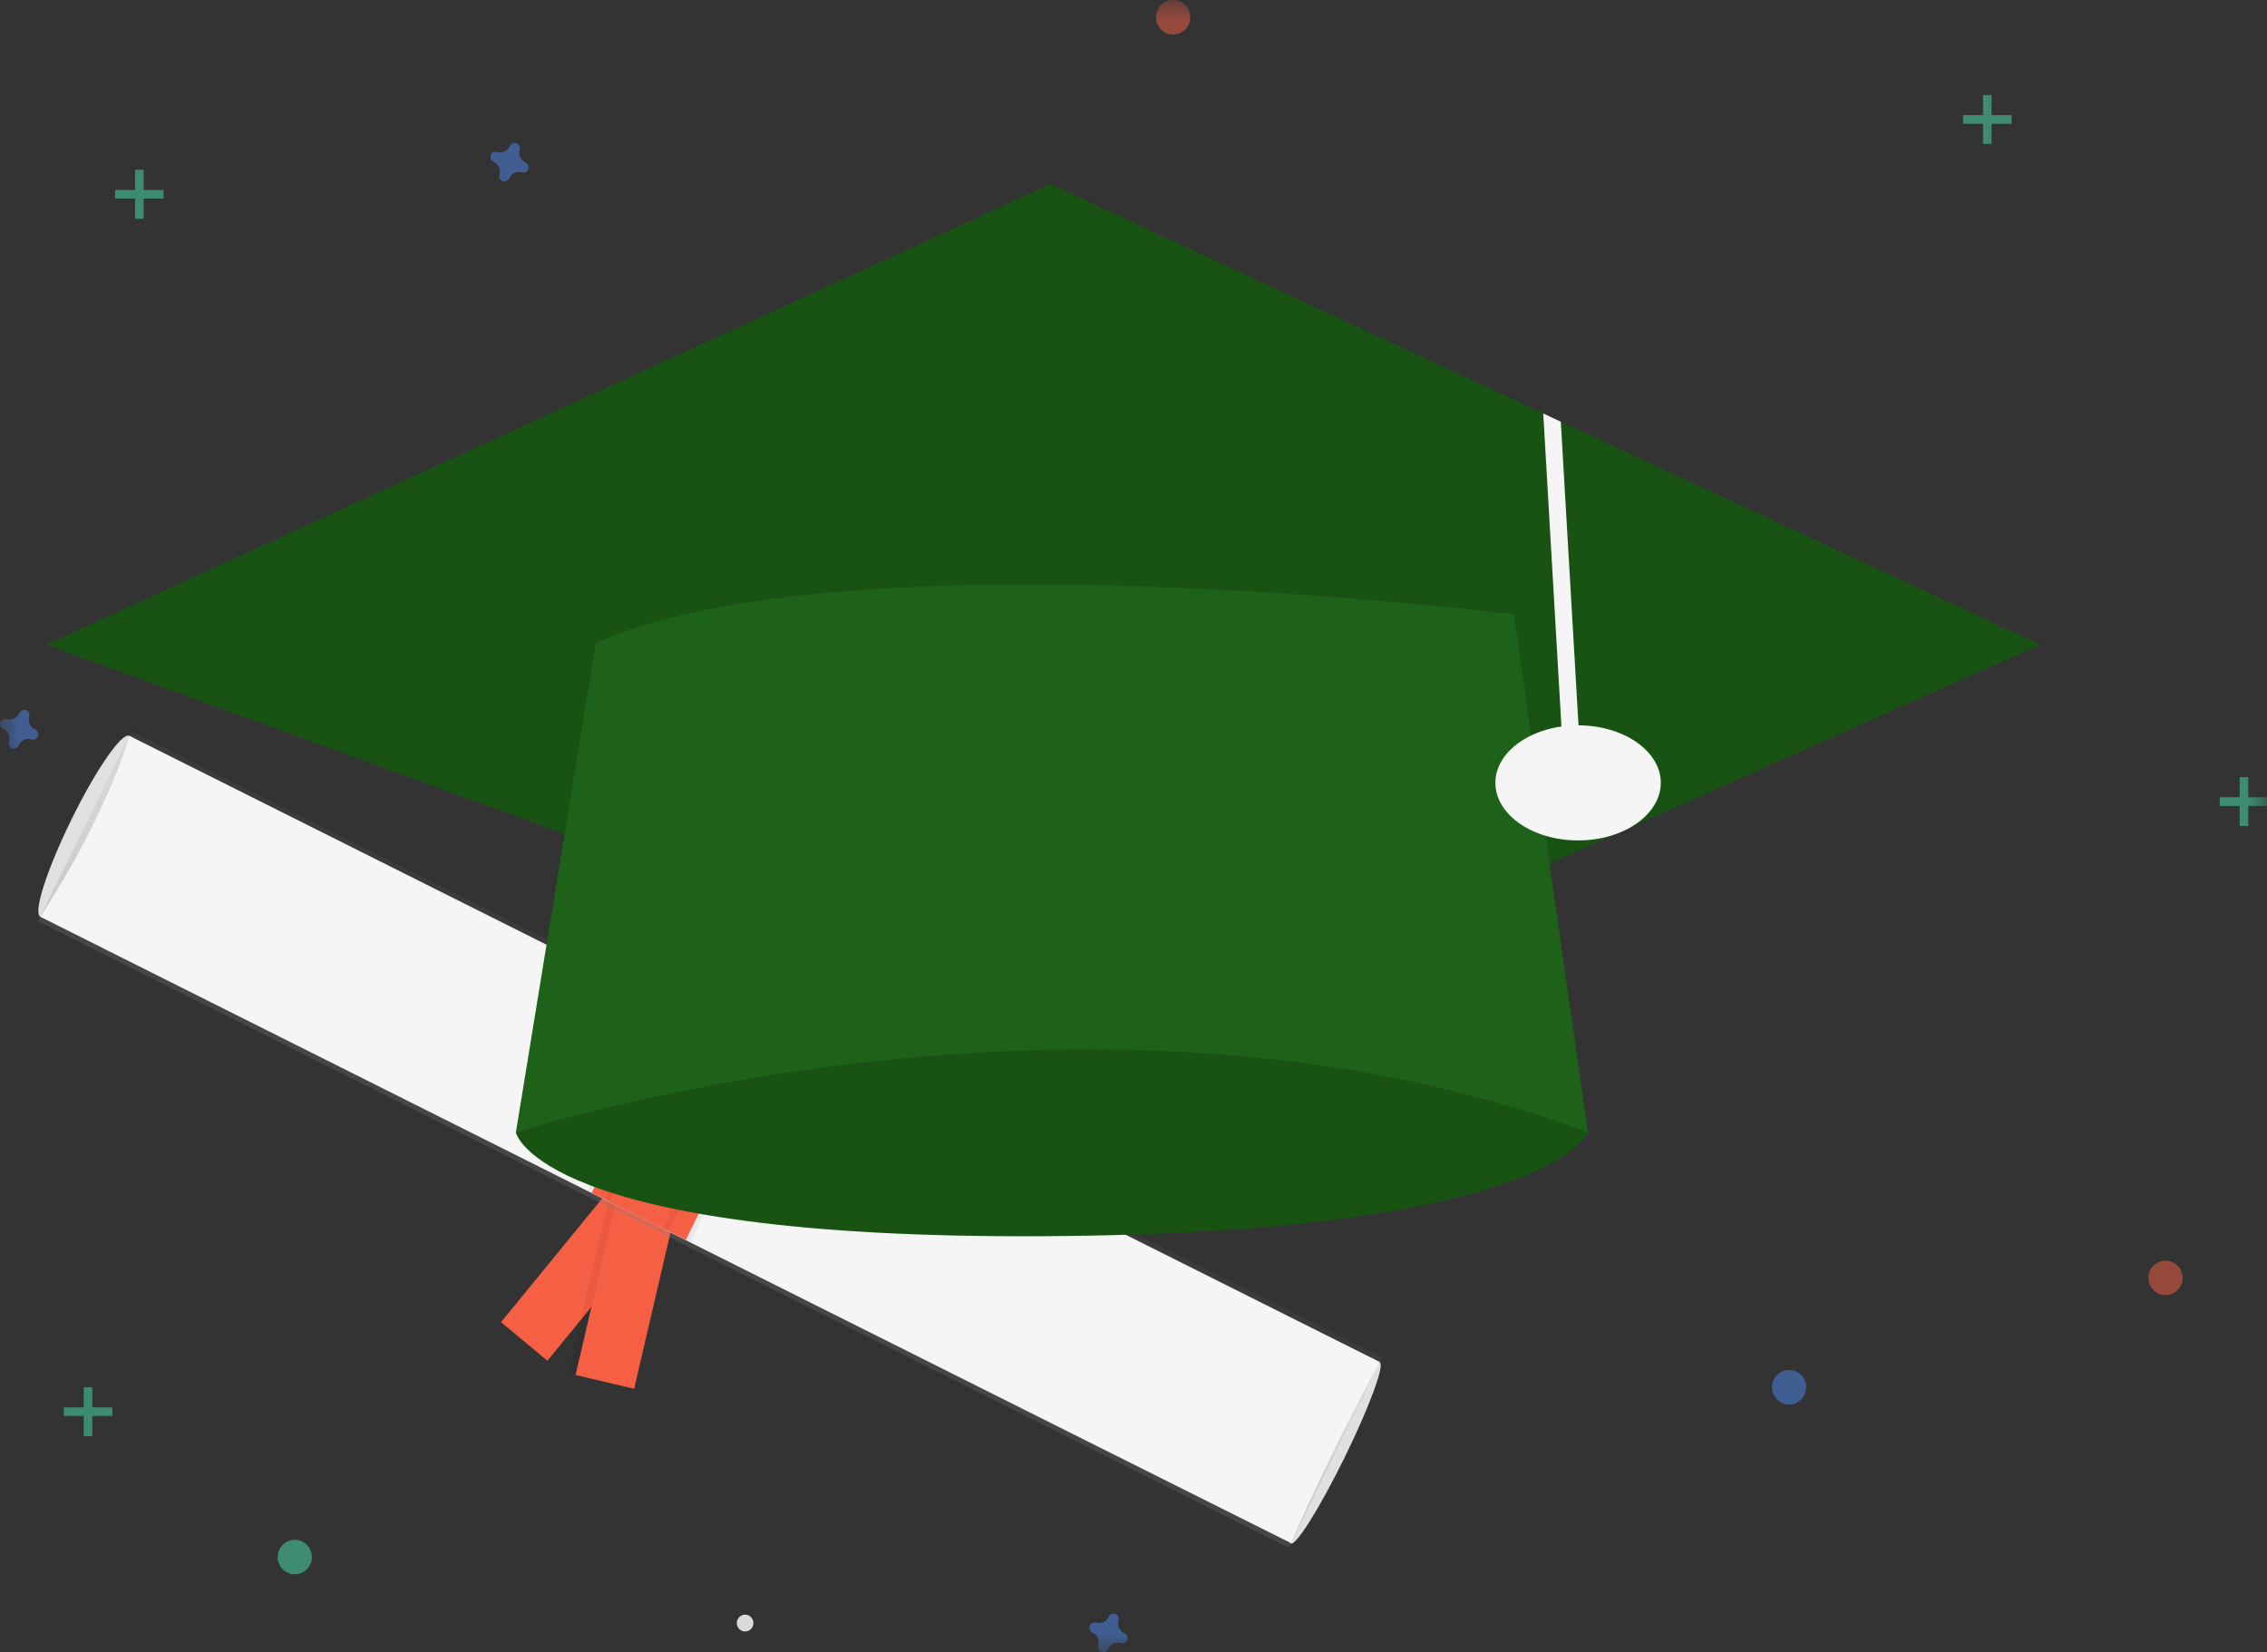 <?xml version="1.0" encoding="UTF-8"?>
<svg xmlns="http://www.w3.org/2000/svg" xmlns:xlink="http://www.w3.org/1999/xlink" width="59pt" height="43pt" viewBox="0 0 59 43" version="1.1">
<rect x="0" y="0" width="59" height="43" fill="#333333" stroke="none"/>
<defs>
<filter id="alpha" filterUnits="objectBoundingBox" x="0%" y="0%" width="100%" height="100%">
  <feColorMatrix type="matrix" in="SourceGraphic" values="0 0 0 0 1 0 0 0 0 1 0 0 0 0 1 0 0 0 1 0"/>
</filter>
<mask id="mask0">
  <g filter="url(#alpha)">
<rect x="0" y="0" width="59" height="43" style="fill:rgb(0%,0%,0%);fill-opacity:0.051;stroke:none;"/>
  </g>
</mask>
<clipPath id="clip1">
  <rect x="0" y="0" width="59" height="43"/>
</clipPath>
<g id="surface5" clip-path="url(#clip1)">
<path style=" stroke:none;fill-rule:nonzero;fill:rgb(0%,0%,0%);fill-opacity:1;" d="M 16.504 36.148 L 14.793 35.742 L 15.984 30.625 L 17.695 31.031 Z M 16.504 36.148 "/>
</g>
<linearGradient id="linear0" gradientUnits="userSpaceOnUse" x1="-450.79" y1="2803.047" x2="-450.79" y2="2729.348" gradientTransform="matrix(0.066,0.033,-0.033,0.067,139.695,-140.964)">
<stop offset="0" style="stop-color:rgb(50.196%,50.196%,50.196%);stop-opacity:0.251;"/>
<stop offset="0.535" style="stop-color:rgb(50.196%,50.196%,50.196%);stop-opacity:0.122;"/>
<stop offset="1" style="stop-color:rgb(50.196%,50.196%,50.196%);stop-opacity:0.102;"/>
</linearGradient>
<mask id="mask1">
  <g filter="url(#alpha)">
<rect x="0" y="0" width="59" height="43" style="fill:rgb(0%,0%,0%);fill-opacity:0.051;stroke:none;"/>
  </g>
</mask>
<clipPath id="clip2">
  <rect x="0" y="0" width="59" height="43"/>
</clipPath>
<g id="surface8" clip-path="url(#clip2)">
<path style=" stroke:none;fill-rule:nonzero;fill:rgb(0%,0%,0%);fill-opacity:1;" d="M 17.598 26.281 L 20.281 27.625 L 17.965 32.332 L 15.281 30.988 Z M 17.598 26.281 "/>
</g>
<mask id="mask2">
  <g filter="url(#alpha)">
<rect x="0" y="0" width="59" height="43" style="fill:rgb(0%,0%,0%);fill-opacity:0.051;stroke:none;"/>
  </g>
</mask>
<clipPath id="clip3">
  <rect x="0" y="0" width="59" height="43"/>
</clipPath>
<g id="surface11" clip-path="url(#clip3)">
<path style=" stroke:none;fill-rule:nonzero;fill:rgb(0%,0%,0%);fill-opacity:1;" d="M 18.066 26.512 L 19.699 27.332 L 17.383 32.043 L 15.75 31.223 Z M 18.066 26.512 "/>
</g>
<mask id="mask3">
  <g filter="url(#alpha)">
<rect x="0" y="0" width="59" height="43" style="fill:rgb(0%,0%,0%);fill-opacity:0.502;stroke:none;"/>
  </g>
</mask>
<clipPath id="clip4">
  <rect x="0" y="0" width="59" height="43"/>
</clipPath>
<g id="surface14" clip-path="url(#clip4)">
<path style=" stroke:none;fill-rule:nonzero;fill:rgb(27.843%,90.196%,69.412%);fill-opacity:1;" d="M 2.18 36.109 L 2.402 36.109 L 2.402 37.383 L 2.18 37.383 Z M 2.18 36.109 "/>
<path style=" stroke:none;fill-rule:nonzero;fill:rgb(27.843%,90.196%,69.412%);fill-opacity:1;" d="M 2.922 36.633 L 2.922 36.855 L 1.66 36.855 L 1.66 36.633 Z M 2.922 36.633 "/>
</g>
<mask id="mask4">
  <g filter="url(#alpha)">
<rect x="0" y="0" width="59" height="43" style="fill:rgb(0%,0%,0%);fill-opacity:0.502;stroke:none;"/>
  </g>
</mask>
<clipPath id="clip5">
  <rect x="0" y="0" width="59" height="43"/>
</clipPath>
<g id="surface17" clip-path="url(#clip5)">
<path style=" stroke:none;fill-rule:nonzero;fill:rgb(27.843%,90.196%,69.412%);fill-opacity:1;" d="M 58.289 20.227 L 58.512 20.227 L 58.512 21.5 L 58.289 21.5 Z M 58.289 20.227 "/>
<path style=" stroke:none;fill-rule:nonzero;fill:rgb(27.843%,90.196%,69.412%);fill-opacity:1;" d="M 59.027 20.75 L 59.027 20.977 L 57.77 20.977 L 57.77 20.75 Z M 59.027 20.75 "/>
</g>
<mask id="mask5">
  <g filter="url(#alpha)">
<rect x="0" y="0" width="59" height="43" style="fill:rgb(0%,0%,0%);fill-opacity:0.502;stroke:none;"/>
  </g>
</mask>
<clipPath id="clip6">
  <rect x="0" y="0" width="59" height="43"/>
</clipPath>
<g id="surface20" clip-path="url(#clip6)">
<path style=" stroke:none;fill-rule:nonzero;fill:rgb(27.843%,90.196%,69.412%);fill-opacity:1;" d="M 3.516 4.418 L 3.738 4.418 L 3.738 5.695 L 3.516 5.695 Z M 3.516 4.418 "/>
<path style=" stroke:none;fill-rule:nonzero;fill:rgb(27.843%,90.196%,69.412%);fill-opacity:1;" d="M 4.258 4.945 L 4.258 5.168 L 2.996 5.168 L 2.996 4.945 Z M 4.258 4.945 "/>
</g>
<mask id="mask6">
  <g filter="url(#alpha)">
<rect x="0" y="0" width="59" height="43" style="fill:rgb(0%,0%,0%);fill-opacity:0.502;stroke:none;"/>
  </g>
</mask>
<clipPath id="clip7">
  <rect x="0" y="0" width="59" height="43"/>
</clipPath>
<g id="surface23" clip-path="url(#clip7)">
<path style=" stroke:none;fill-rule:nonzero;fill:rgb(27.843%,90.196%,69.412%);fill-opacity:1;" d="M 51.609 2.473 L 51.832 2.473 L 51.832 3.746 L 51.609 3.746 Z M 51.609 2.473 "/>
<path style=" stroke:none;fill-rule:nonzero;fill:rgb(27.843%,90.196%,69.412%);fill-opacity:1;" d="M 52.352 2.996 L 52.352 3.223 L 51.09 3.223 L 51.09 2.996 Z M 52.352 2.996 "/>
</g>
<mask id="mask7">
  <g filter="url(#alpha)">
<rect x="0" y="0" width="59" height="43" style="fill:rgb(0%,0%,0%);fill-opacity:0.502;stroke:none;"/>
  </g>
</mask>
<clipPath id="clip8">
  <rect x="0" y="0" width="59" height="43"/>
</clipPath>
<g id="surface26" clip-path="url(#clip8)">
<path style=" stroke:none;fill-rule:nonzero;fill:rgb(30.196%,54.118%,94.118%);fill-opacity:1;" d="M 0.91 18.988 C 0.785 18.93 0.719 18.789 0.762 18.656 C 0.762 18.645 0.766 18.633 0.766 18.625 C 0.77 18.562 0.734 18.508 0.676 18.484 C 0.621 18.465 0.559 18.484 0.52 18.531 C 0.516 18.539 0.508 18.551 0.504 18.559 C 0.449 18.688 0.309 18.754 0.176 18.715 C 0.164 18.711 0.156 18.707 0.145 18.707 C 0.086 18.703 0.031 18.738 0.008 18.797 C -0.012 18.855 0.008 18.918 0.055 18.953 C 0.062 18.961 0.07 18.965 0.082 18.969 C 0.207 19.027 0.273 19.168 0.234 19.305 C 0.23 19.312 0.227 19.324 0.227 19.332 C 0.223 19.395 0.262 19.449 0.316 19.473 C 0.375 19.492 0.438 19.473 0.473 19.426 C 0.48 19.418 0.484 19.406 0.488 19.398 C 0.543 19.27 0.684 19.203 0.816 19.246 C 0.828 19.246 0.84 19.25 0.848 19.25 C 0.91 19.254 0.965 19.219 0.984 19.16 C 1.004 19.102 0.988 19.039 0.938 19.004 C 0.93 18.996 0.922 18.992 0.91 18.988 Z M 0.91 18.988 "/>
</g>
<mask id="mask8">
  <g filter="url(#alpha)">
<rect x="0" y="0" width="59" height="43" style="fill:rgb(0%,0%,0%);fill-opacity:0.502;stroke:none;"/>
  </g>
</mask>
<clipPath id="clip9">
  <rect x="0" y="0" width="59" height="43"/>
</clipPath>
<g id="surface29" clip-path="url(#clip9)">
<path style=" stroke:none;fill-rule:nonzero;fill:rgb(30.196%,54.118%,94.118%);fill-opacity:1;" d="M 13.676 4.23 C 13.551 4.172 13.484 4.031 13.523 3.898 C 13.527 3.887 13.531 3.875 13.531 3.867 C 13.535 3.805 13.5 3.75 13.441 3.727 C 13.387 3.707 13.32 3.727 13.285 3.773 C 13.277 3.781 13.273 3.793 13.27 3.801 C 13.215 3.93 13.074 3.996 12.941 3.957 C 12.93 3.953 12.922 3.949 12.91 3.949 C 12.852 3.945 12.793 3.98 12.773 4.039 C 12.754 4.098 12.77 4.16 12.82 4.195 C 12.828 4.203 12.836 4.207 12.848 4.211 C 12.973 4.27 13.039 4.41 13 4.547 C 12.996 4.555 12.992 4.566 12.992 4.574 C 12.988 4.637 13.023 4.691 13.082 4.715 C 13.137 4.734 13.203 4.715 13.238 4.668 C 13.246 4.66 13.25 4.648 13.254 4.641 C 13.309 4.512 13.449 4.445 13.582 4.488 C 13.594 4.488 13.602 4.492 13.613 4.492 C 13.672 4.496 13.73 4.461 13.75 4.402 C 13.77 4.344 13.75 4.281 13.703 4.246 C 13.695 4.238 13.688 4.234 13.676 4.23 Z M 13.676 4.23 "/>
</g>
<mask id="mask9">
  <g filter="url(#alpha)">
<rect x="0" y="0" width="59" height="43" style="fill:rgb(0%,0%,0%);fill-opacity:0.502;stroke:none;"/>
  </g>
</mask>
<clipPath id="clip10">
  <rect x="0" y="0" width="59" height="43"/>
</clipPath>
<g id="surface32" clip-path="url(#clip10)">
<path style=" stroke:none;fill-rule:nonzero;fill:rgb(30.196%,54.118%,94.118%);fill-opacity:1;" d="M 29.262 42.512 C 29.133 42.453 29.07 42.312 29.109 42.176 C 29.113 42.168 29.113 42.156 29.117 42.148 C 29.121 42.086 29.082 42.031 29.027 42.008 C 28.969 41.988 28.906 42.008 28.871 42.055 C 28.863 42.062 28.859 42.074 28.855 42.082 C 28.801 42.211 28.656 42.277 28.523 42.234 C 28.516 42.23 28.504 42.23 28.496 42.23 C 28.434 42.227 28.379 42.262 28.359 42.32 C 28.336 42.375 28.355 42.441 28.406 42.477 C 28.414 42.484 28.422 42.488 28.43 42.492 C 28.559 42.547 28.625 42.691 28.582 42.824 C 28.582 42.836 28.578 42.848 28.578 42.855 C 28.574 42.918 28.609 42.973 28.668 42.992 C 28.723 43.016 28.785 42.996 28.824 42.949 C 28.828 42.938 28.836 42.93 28.84 42.922 C 28.895 42.793 29.035 42.727 29.168 42.766 C 29.176 42.77 29.188 42.773 29.199 42.773 C 29.258 42.777 29.312 42.738 29.336 42.684 C 29.355 42.625 29.336 42.562 29.289 42.523 C 29.281 42.52 29.27 42.516 29.262 42.512 Z M 29.262 42.512 "/>
</g>
<mask id="mask10">
  <g filter="url(#alpha)">
<rect x="0" y="0" width="59" height="43" style="fill:rgb(0%,0%,0%);fill-opacity:0.502;stroke:none;"/>
  </g>
</mask>
<clipPath id="clip11">
  <rect x="0" y="0" width="59" height="43"/>
</clipPath>
<g id="surface35" clip-path="url(#clip11)">
<path style=" stroke:none;fill-rule:nonzero;fill:rgb(96.078%,37.255%,26.667%);fill-opacity:1;" d="M 56.805 33.262 C 56.805 33.508 56.602 33.711 56.359 33.711 C 56.113 33.711 55.914 33.508 55.914 33.262 C 55.914 33.012 56.113 32.812 56.359 32.812 C 56.602 32.812 56.805 33.012 56.805 33.262 Z M 56.805 33.262 "/>
</g>
<mask id="mask11">
  <g filter="url(#alpha)">
<rect x="0" y="0" width="59" height="43" style="fill:rgb(0%,0%,0%);fill-opacity:0.502;stroke:none;"/>
  </g>
</mask>
<clipPath id="clip12">
  <rect x="0" y="0" width="59" height="43"/>
</clipPath>
<g id="surface38" clip-path="url(#clip12)">
<path style=" stroke:none;fill-rule:nonzero;fill:rgb(30.196%,54.118%,94.118%);fill-opacity:1;" d="M 47.008 36.109 C 47.008 36.355 46.809 36.559 46.562 36.559 C 46.316 36.559 46.117 36.355 46.117 36.109 C 46.117 35.859 46.316 35.66 46.562 35.66 C 46.809 35.66 47.008 35.859 47.008 36.109 Z M 47.008 36.109 "/>
</g>
<mask id="mask12">
  <g filter="url(#alpha)">
<rect x="0" y="0" width="59" height="43" style="fill:rgb(0%,0%,0%);fill-opacity:0.502;stroke:none;"/>
  </g>
</mask>
<clipPath id="clip13">
  <rect x="0" y="0" width="59" height="43"/>
</clipPath>
<g id="surface41" clip-path="url(#clip13)">
<path style=" stroke:none;fill-rule:nonzero;fill:rgb(27.843%,90.196%,69.412%);fill-opacity:1;" d="M 8.117 40.527 C 8.117 40.777 7.918 40.977 7.672 40.977 C 7.426 40.977 7.227 40.777 7.227 40.527 C 7.227 40.281 7.426 40.078 7.672 40.078 C 7.918 40.078 8.117 40.281 8.117 40.527 Z M 8.117 40.527 "/>
</g>
<mask id="mask13">
  <g filter="url(#alpha)">
<rect x="0" y="0" width="59" height="43" style="fill:rgb(0%,0%,0%);fill-opacity:0.502;stroke:none;"/>
  </g>
</mask>
<clipPath id="clip14">
  <rect x="0" y="0" width="59" height="43"/>
</clipPath>
<g id="surface44" clip-path="url(#clip14)">
<path style=" stroke:none;fill-rule:nonzero;fill:rgb(96.078%,37.255%,26.667%);fill-opacity:1;" d="M 30.977 0.449 C 30.977 0.699 30.777 0.898 30.531 0.898 C 30.285 0.898 30.086 0.699 30.086 0.449 C 30.086 0.203 30.285 0 30.531 0 C 30.777 0 30.977 0.203 30.977 0.449 Z M 30.977 0.449 "/>
</g>
<mask id="mask14">
  <g filter="url(#alpha)">
<rect x="0" y="0" width="59" height="43" style="fill:rgb(0%,0%,0%);fill-opacity:0.149;stroke:none;"/>
  </g>
</mask>
<clipPath id="clip15">
  <rect x="0" y="0" width="59" height="43"/>
</clipPath>
<g id="surface47" clip-path="url(#clip15)">
<path style=" stroke:none;fill-rule:nonzero;fill:rgb(0%,0%,0%);fill-opacity:1;" d="M 15.207 26.781 L 13.426 29.477 C 13.426 29.477 14.02 32.25 27.156 32.176 C 40.289 32.102 41.328 29.477 41.328 29.477 L 38.879 25.883 L 31.383 20.715 Z M 15.207 26.781 "/>
</g>
<mask id="mask15">
  <g filter="url(#alpha)">
<rect x="0" y="0" width="59" height="43" style="fill:rgb(0%,0%,0%);fill-opacity:0.149;stroke:none;"/>
  </g>
</mask>
<clipPath id="clip16">
  <rect x="0" y="0" width="59" height="43"/>
</clipPath>
<g id="surface50" clip-path="url(#clip16)">
<path style=" stroke:none;fill-rule:nonzero;fill:rgb(0%,0%,0%);fill-opacity:1;" d="M 53.094 16.781 L 29.715 27.195 L 1.215 16.781 L 27.34 4.793 L 40.164 10.762 L 40.621 10.977 Z M 53.094 16.781 "/>
</g>
</defs>
<g id="surface1">
<path style=" stroke:none;fill-rule:nonzero;fill:rgb(87.843%,87.843%,87.843%);fill-opacity:1;" d="M 3.367 19.152 C 3.172 19.055 2.496 20.031 1.859 21.332 C 1.219 22.633 0.855 23.766 1.051 23.863 C 1.242 23.957 1.918 22.984 2.559 21.684 C 3.199 20.383 3.559 19.25 3.367 19.152 Z M 3.367 19.152 "/>
<path style=" stroke:none;fill-rule:nonzero;fill:rgb(87.843%,87.843%,87.843%);fill-opacity:1;" d="M 35.91 35.465 C 35.777 35.402 35.152 36.402 34.516 37.703 C 33.875 39.004 33.465 40.109 33.594 40.176 C 33.727 40.242 34.352 39.242 34.992 37.941 C 35.629 36.641 36.043 35.531 35.91 35.465 Z M 35.91 35.465 "/>
<path style=" stroke:none;fill-rule:nonzero;fill:rgb(96.078%,37.255%,26.667%);fill-opacity:1;" d="M 16.355 30.359 L 17.562 31.367 L 14.246 35.418 L 13.039 34.414 Z M 16.355 30.359 "/>
<use xlink:href="#surface5" mask="url(#mask0)"/>
<path style=" stroke:none;fill-rule:nonzero;fill:rgb(96.078%,37.255%,26.667%);fill-opacity:1;" d="M 16.504 36.148 L 14.98 35.789 L 16.172 30.672 L 17.695 31.031 Z M 16.504 36.148 "/>
<path style=" stroke:none;fill-rule:nonzero;fill:url(#linear0);" d="M 0.992 23.98 L 3.422 19.035 L 35.969 35.336 L 33.539 40.281 Z M 0.992 23.98 "/>
<path style=" stroke:none;fill-rule:nonzero;fill:rgb(96.078%,96.078%,96.078%);fill-opacity:1;" d="M 33.598 40.164 C 32.961 39.855 0.582 23.629 1.051 23.863 C 2.848 21.094 3.367 19.152 3.367 19.152 L 35.914 35.453 C 35.914 35.453 34.77 37.477 33.598 40.164 Z M 33.598 40.164 "/>
<use xlink:href="#surface8" mask="url(#mask1)"/>
<path style=" stroke:none;fill-rule:nonzero;fill:rgb(96.078%,37.255%,26.667%);fill-opacity:1;" d="M 17.715 26.34 L 20.164 27.566 L 17.848 32.273 L 15.398 31.047 Z M 17.715 26.34 "/>
<use xlink:href="#surface11" mask="url(#mask2)"/>
<path style=" stroke:none;fill-rule:nonzero;fill:rgb(96.078%,37.255%,26.667%);fill-opacity:1;" d="M 18.18 26.57 L 19.582 27.273 L 17.266 31.984 L 15.867 31.281 Z M 18.18 26.57 "/>
<path style=" stroke:none;fill-rule:nonzero;fill:rgb(85.882%,85.882%,85.882%);fill-opacity:1;" d="M 19.609 42.246 C 19.609 42.367 19.512 42.465 19.391 42.465 C 19.273 42.465 19.176 42.367 19.176 42.246 C 19.176 42.125 19.273 42.027 19.391 42.027 C 19.512 42.027 19.609 42.125 19.609 42.246 Z M 19.609 42.246 "/>
<use xlink:href="#surface14" mask="url(#mask3)"/>
<use xlink:href="#surface17" mask="url(#mask4)"/>
<use xlink:href="#surface20" mask="url(#mask5)"/>
<use xlink:href="#surface23" mask="url(#mask6)"/>
<use xlink:href="#surface26" mask="url(#mask7)"/>
<use xlink:href="#surface29" mask="url(#mask8)"/>
<use xlink:href="#surface32" mask="url(#mask9)"/>
<use xlink:href="#surface35" mask="url(#mask10)"/>
<use xlink:href="#surface38" mask="url(#mask11)"/>
<use xlink:href="#surface41" mask="url(#mask12)"/>
<use xlink:href="#surface44" mask="url(#mask13)"/>
<path style=" stroke:none;fill-rule:nonzero;fill:rgb(11.373%,38.431%,9.412%);fill-opacity:1;" d="M 15.207 26.781 L 13.426 29.477 C 13.426 29.477 14.02 32.25 27.156 32.176 C 40.289 32.102 41.328 29.477 41.328 29.477 L 38.879 25.883 L 31.383 20.715 Z M 15.207 26.781 "/>
<use xlink:href="#surface47" mask="url(#mask14)"/>
<path style=" stroke:none;fill-rule:nonzero;fill:rgb(11.373%,38.431%,9.412%);fill-opacity:1;" d="M 53.094 16.781 L 29.715 27.195 L 1.215 16.781 L 27.34 4.793 L 40.164 10.762 L 40.621 10.977 Z M 53.094 16.781 "/>
<use xlink:href="#surface50" mask="url(#mask15)"/>
<path style=" stroke:none;fill-rule:nonzero;fill:rgb(96.078%,96.078%,96.078%);fill-opacity:1;" d="M 41.105 19.277 L 40.66 19.305 L 40.164 10.762 L 40.621 10.977 Z M 41.105 19.277 "/>
<path style=" stroke:none;fill-rule:nonzero;fill:rgb(11.373%,38.431%,9.412%);fill-opacity:1;" d="M 15.504 16.742 L 13.426 29.477 C 13.426 29.477 28.344 24.609 41.328 29.477 L 39.398 15.992 C 39.398 15.992 21.961 13.82 15.504 16.742 Z M 15.504 16.742 "/>
<path style=" stroke:none;fill-rule:nonzero;fill:rgb(96.078%,96.078%,96.078%);fill-opacity:1;" d="M 43.223 20.375 C 43.223 19.551 42.258 18.879 41.07 18.879 C 39.883 18.879 38.918 19.551 38.918 20.375 C 38.918 21.203 39.883 21.875 41.07 21.875 C 42.258 21.875 43.223 21.203 43.223 20.375 Z M 43.223 20.375 "/>
</g>
</svg>
